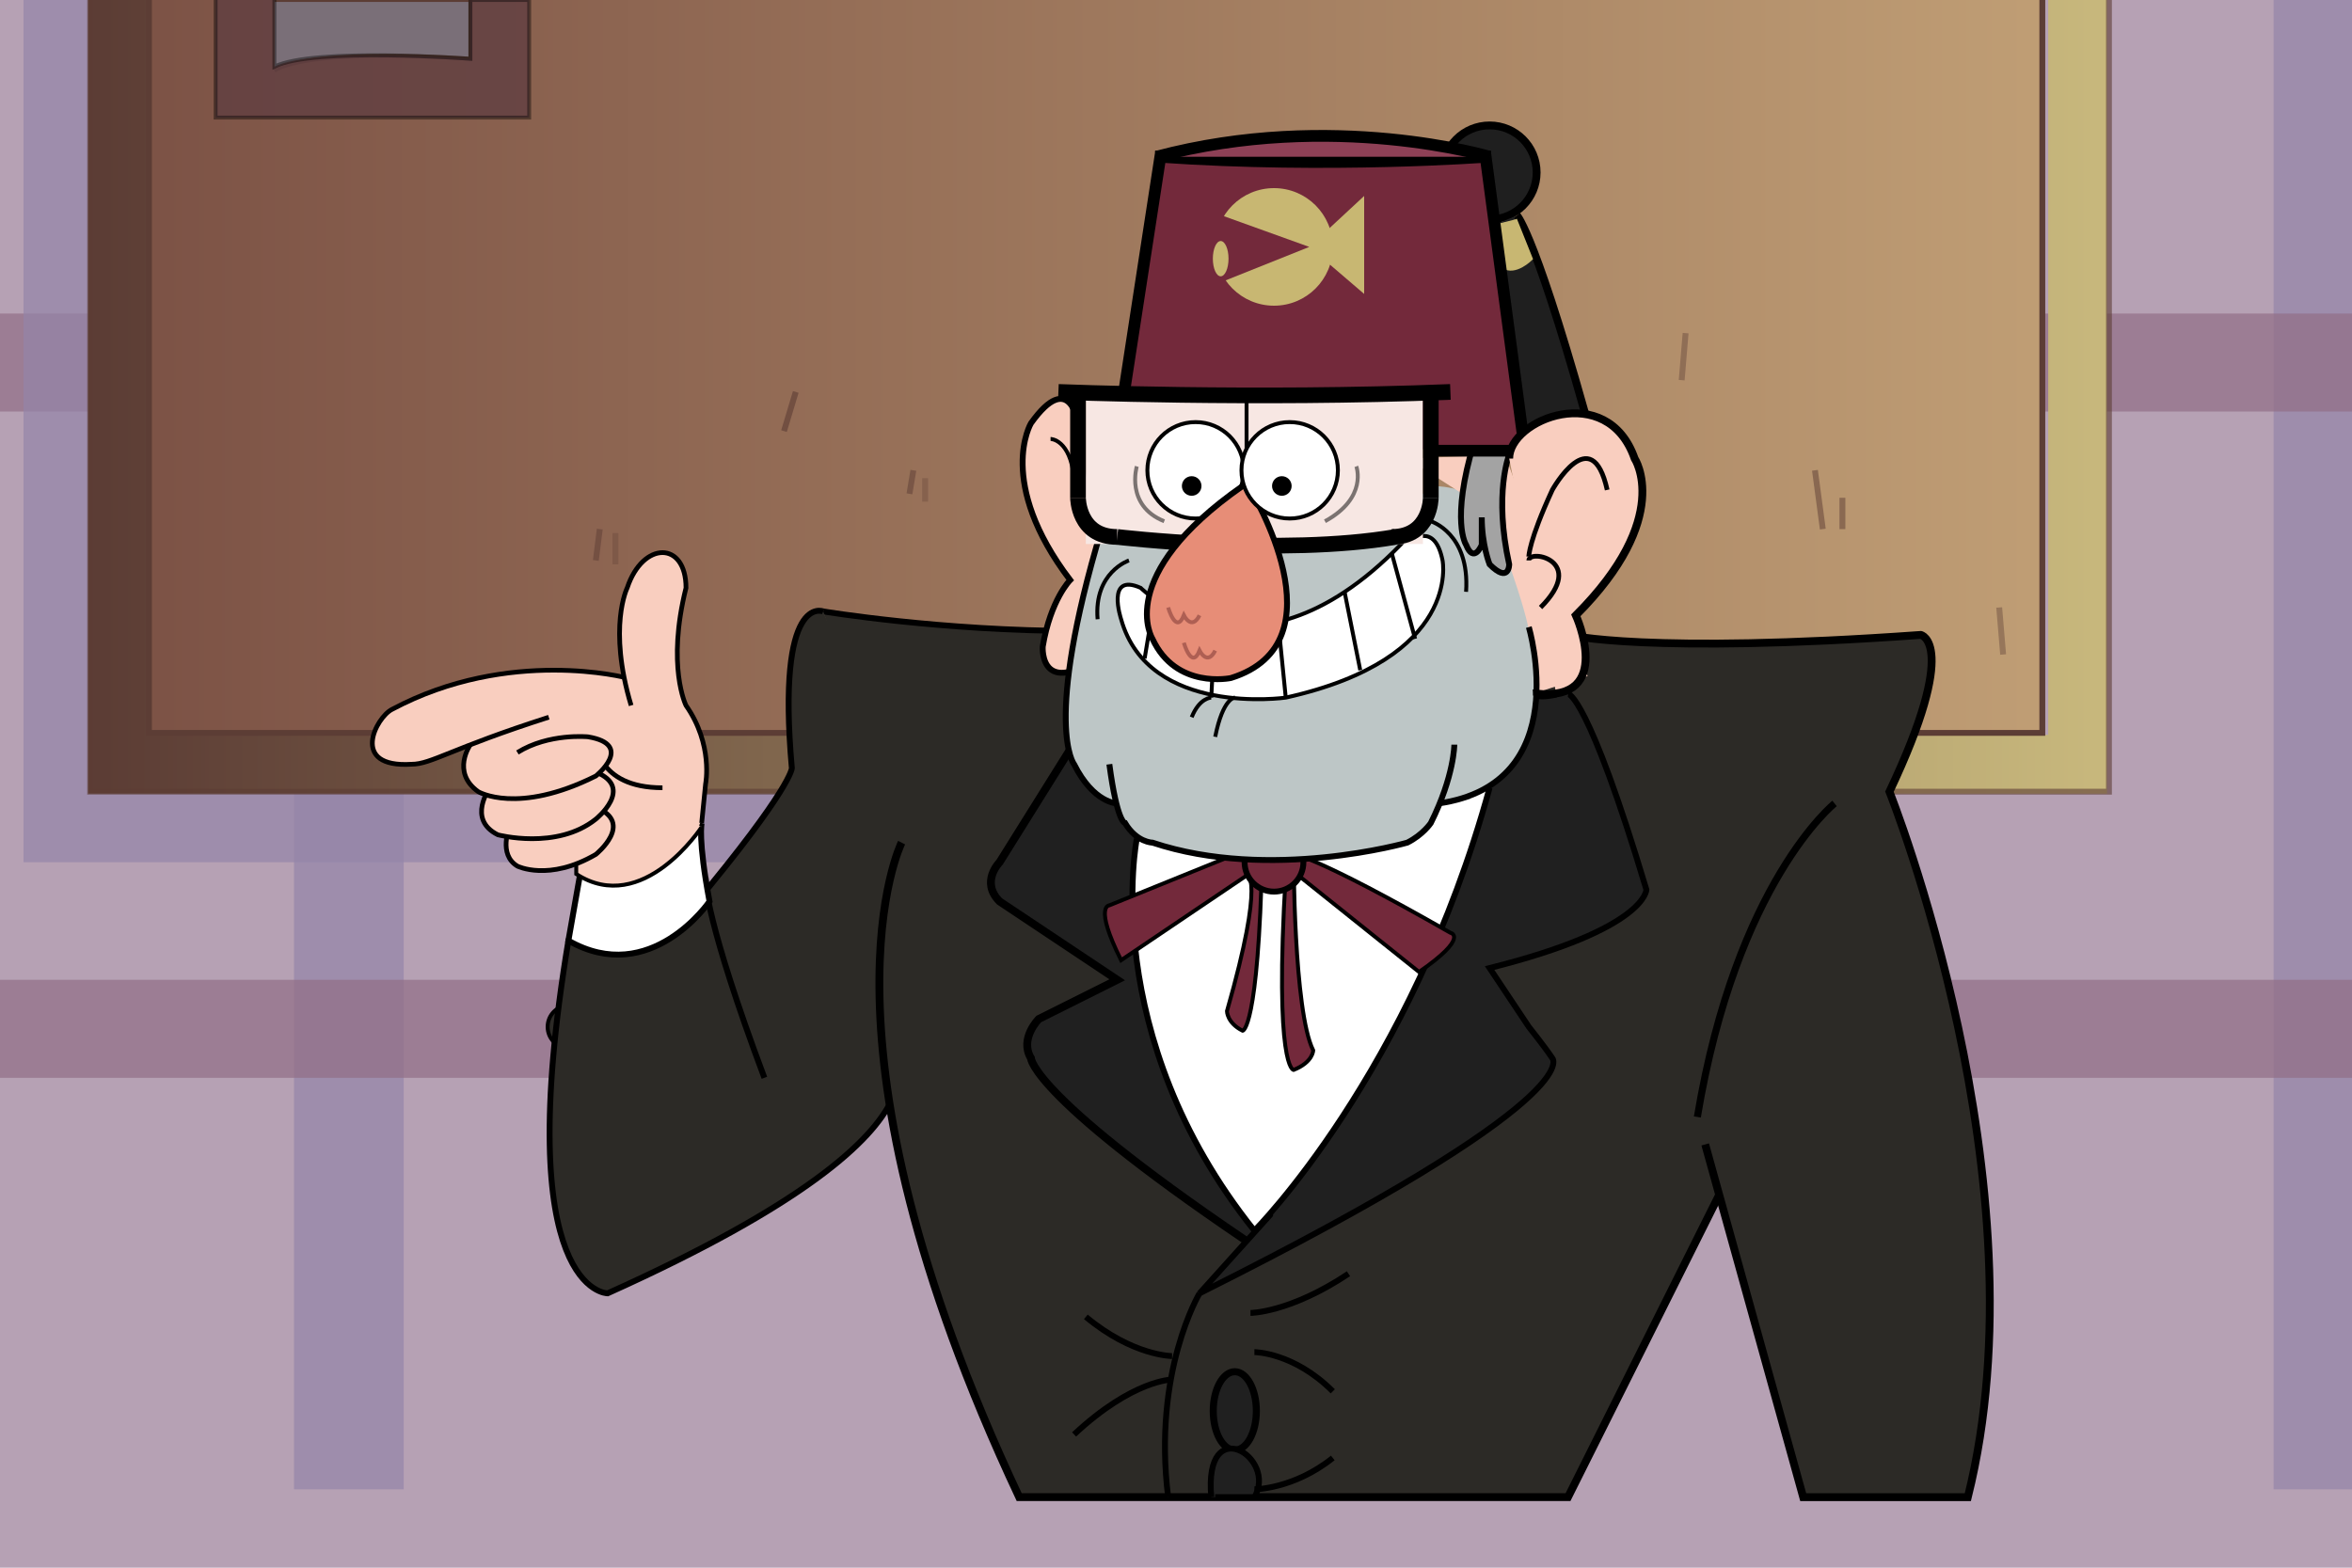  <svg xmlns="http://www.w3.org/2000/svg" height="400" viewBox="0 0 600 380" preserveAspectRatio="xMinYMin meet">
    <rect width="100%" height="100%" fill="#B6A1B4"/>
    <!-- background -->
    <!-- background line vertical right-->
    <path d="M 580 0
            c 0 0, 0 0, 0 380
            c 0 0, 0 0, 20 0
            c 0 0, 0 0, 0 -380
            " fill="#9585A9" fill-opacity="0.7" />
    <!-- background line vertical left -->
    <path d="M 75 0
            c 0 0, 0 0, 0 380
            c 0 0, 0 0, 28 0
            c 0 0, 0 0, 0 -380
            " fill="#9585A9" fill-opacity="0.7" />
    <!-- background line horizontally bottom -->
    <path d="M 0 250
            c 0 0, 0 0, 600 0
            c 0 0, 0 0, 0 25
            c 0 0, 0 0, -600 0
            " fill="#926E86" fill-opacity="0.7" />
    <!-- background line horizontally top -->
    <path d="M 0 80
            c 0 0, 0 0, 600 0
            c 0 0, 0 0, 0 25
            c 0 0, 0 0, -600 0
            " fill="#926E86" fill-opacity="0.7" />
    <!-- board -->
    <!-- line over board -->
    <path d="M 6 0
            c 0 0, 0 0, 0 220
            c 0 0, 0 0, 220 0
            c 0 0, 0 0, 0 -220
            " fill="#9585A9" fill-opacity="0.7" />
    <defs>
        <linearGradient id="gradBorderBoard">
            <stop offset="0%" stop-color="#5C3D35"/>
            <stop offset="100%" stop-color="#C7B77C"/>
        </linearGradient>
        </defs>
    <defs>
        <linearGradient id="gradBoard">
            <stop offset="0%" stop-color="#7D5346"/>
            <stop offset="100%" stop-color="#BF9D74"/>
        </linearGradient>
    </defs>
    <path d="M 30 0
            c 0 0, 0 0, 0 195
            c 0 0, 0 0, 500 0
            c 0 0, 0 0, 0 -195
            " stroke="url(#gradBorderBoard)" stroke-width="15" fill="none" />
    <path d="M 38 0
            c 0 0, 0 0, 0 187
            c 0 0, 0 0, 483 0
            c 0 0, 0 0, 0 -187
            " stroke="#5C3D35" stroke-width="1.5" fill="url(#gradBoard)" />
    <path d="M 23 0
            c 0 0, 0 0, 0 202
            c 0 0, 0 0, 515 0
            c 0 0, 0 0, 0 -202
            " stroke="#5C3D35" stroke-width="1.5" stroke-opacity="0.6" fill="none" />
    <!-- lines on board -->
    <path d="M 203 100
            c 0 0, 0 0, -3 10
            " stroke="#5C3D35" stroke-width="1.5" stroke-opacity="0.6" fill="none" />
    <path d="M 430 85
            c 0 0, 0 0, -1 12
            " stroke="#5C3D35" stroke-width="1.5" stroke-opacity="0.4" fill="none" />
    <path d="M 510 155
            c 0 0, 0 0, 1 12
            " stroke="#5C3D35" stroke-width="1.5" stroke-opacity="0.4" fill="none" />
    <path d="M 233 120
            c 0 0, 0 0, -1 6
            " stroke="#5C3D35" stroke-width="1.5" stroke-opacity="0.5" fill="none" />
    <path d="M 236 122
            c 0 0, 0 0, 0 6
            " stroke="#5C3D35" stroke-width="1.5" stroke-opacity="0.3" fill="none" />
    <path d="M 153 135
            c 0 0, 0 0, -1 8
            " stroke="#5C3D35" stroke-width="1.5" stroke-opacity="0.5" fill="none" />
    <path d="M 157 136
            c 0 0, 0 0, 0 8
            " stroke="#5C3D35" stroke-width="1.5" stroke-opacity="0.3" fill="none" />
    <path d="M 463 120
            c 0 0, 0 0, 2 15
            " stroke="#5C3D35" stroke-width="1.5" stroke-opacity="0.5" fill="none" />
    <path d="M 470 127
            c 0 0, 0 0, 0 8
            " stroke="#5C3D35" stroke-width="1.5" stroke-opacity="0.5" fill="none" />
    <!-- foto on board -->
    <path d="M 70 0
            c 0 0, 0 0, 50 0
            c 0 0, 0 0, 0 15
            c 0 0, -40 -3, -50 3
            " stroke="#5C3D35" fill="#7A6F78" />
    <path d="M 55 0
            c 0 0, 0 0, 0 30
            c 0 0, 0 0, 80 0
            c 0 0, 0 0, 0 -30
            c 0 0, 0 0, -15 0
            c 0 0, 0 0, 0 15
            c 0 0, -40 -3, -50 2
            c 0 0, 0 0, 0 -19
            " stroke="black" stroke-opacity="0.4" fill="#603F41" fill-opacity="0.8" />
    <!-- body -->
    <!-- left shoulder -->
    <path d ="M 210 156
            c 0 0, 30 5, 65 5
            c 0 0, 0 0, 0 185
            " stroke="black" stroke-width="1.5" fill="#2C2A26" />
    <path d ="M 210 156
            c 0 0, -12 -5, -8 40
            c 0 0, 0 5, -25 35
            c 0 0, 0 0, 10 65
            c  0 0, 0 0, 60 -50
            " stroke="black" stroke-width="1.5" fill="#2C2A26" />
    <!-- left shoulder button -->
    <circle r="5.5" cx="24.2%" cy="65.5%" stroke="black" fill="#2C2A26" />
    <!-- left sleeve -->
    <path d ="M 187 220
            c 0 0, 0 0 , 0 60
            c 0 0, 0 0, 70 0
            " stroke="none" fill="#2C2A26" />
    <path d ="M 225 265
            c 0 0, 30 20, -70 65
            c 0 0, -25 0, -10 -90
            c 0 0, 0 0, 35 -15
            c 0 0, 0 10, 15 50
            " stroke="black" stroke-width="1.5" fill="#2C2A26" />
    <!-- left sleeve white part -->
    <path d ="M 179 210
            c 0 0, -1 4, 2 20
            c 0 0, -15 22, -36 10
            c 0 0, 0 0, 3 -17
            c 0 0, 15 5, 30 -12
            " stroke="black" stroke-width="1.5" fill="#fff" />
    <!-- body -->
    <path d="M 230 215
            c  0 0, -25 50, 30 167
            c 0 0, 0 0, 140 0
            c 0 0, 0 0, 40 -80
            c 0 0, 0 0, 0 -138
            " stroke="black" stroke-width="2" fill="#2C2A26" />
    <path d="M 306 330
            c  0 0, -12 20, -8 52
            " stroke="black" stroke-width="1.5" fill="#2C2A26" />
    <ellipse rx="5.5" ry="2.5%" cx="52.5%" cy="90%" stroke="black" stroke-width="1.8" fill="#202020"/>
    <path d="M 310 382
            c  0 0, 0 0, 10 0
            c 6 -10, -13 -22, -11 0
            " stroke="black" stroke-width="1.5" fill="#202020" />
    <path d="M 319 335
            c  0 0, 10 0, 25 -10
            " stroke="black" stroke-width="1.5" fill="#2C2A26" />
    <path d="M 320 380
            c  0 0, 10 0, 20 -8
            " stroke="black" stroke-width="1.5" fill="#2C2A26" />
    <path d="M 320 345
            c  0 0, 10 0, 20 10
            " stroke="black" stroke-width="1.5" fill="#2C2A26" />
    <path d="M 299 346
            c  0 0, -10 0, -22 -10
            " stroke="black" stroke-width="1.5" fill="#2C2A26" />
    <path d="M 299 352
            c  0 0, -10 0, -25 14
            " stroke="black" stroke-width="1.5" fill="#2C2A26" />
    <!-- right shoulder -->
    <path d ="M 400 162
            c 0 0, 20 5, 90 0
            c 0 0, 10 2, -8 40
            c 0 0, 40 100, 20 180
            c 0 0, 0 0, -42 0
            c 0 0, 0 0, -25 -90
            " stroke="black" stroke-width="2" fill="#2C2A26" />
    <path d ="M 468 205
            c 0 0, -25 20, -35 80
            " stroke="black" stroke-width="1.8" fill="none" />
    <!-- hair -->
    <!-- jacket -->
    <!-- jacket collar left -->
    <path d="M 280 180
            c 0 0, 0 0, -25 40
            c 0 0, -5 5, 0 10
            c 0 0, 0 0, 30 20
            c 0 0, 0 0, -20 10
            c 0 0, -5 5, -2 10
            c 0 0, 0 10, 60 50
            c 0 0, 0 0, 40 -90 
            " stroke="black" stroke-width="2" fill="#202020" />
    <!-- jacket collar right -->
    <path d="M 400 177
            c 0 0, 5 0, 20 50
            c 0 0, 0 10, -40 20
            c 0 0, 0 0, 10 15
            c 0 0, 4 5, 6 8
            c 0 0, 10 10, -90 60
            c 0 0, 0 0, 18 -20
            c 0 0, 0 0, 0 -120
            " stroke="black" stroke-width="1.5" fill="#202020" />
    <!-- T-shirt -->
    <!-- T-shirt white part -->
    <path d="M 290 214
            c 0 0, -10 50, 30 100
            c 0 0, 40 -40, 60 -113
            " stroke="black" stroke-width="1.5" fill="#fff" />
    <!-- bow top right -->
    <path d="M 330 218
            c 0 0, 5 0, 40 20
            c 0 0, 5 1, -8 10
            c 0 0, 0 0, -50 -40
            " stroke="black" fill="#73293B" />
    <!-- bow top left -->
    <path d="M 320 216
            c 0 0, 0 0, -37 15
            c 0 0, -4 0, 3 14
            c 0 0, 0 0, 40 -27
            " stroke="black" fill="#73293B" />
    <!-- bow bottom -->
    <path d="M 330 218
            c 0 0, 0 40, 5 50
            c 0 0, 0 3, -5 5
            c 0 0, -5 0, -2 -50
            c 0 0, 0 0, -10 0
            c 0 0, 5 0, -5 35
            c 0 0, 0 3, 4 5
            c 0 0, 4 0, 5 -45
            " stroke="black" fill="#73293B" />
    <circle r="7.5" cx="325" cy="220" stroke="black" stroke-width="1.5" fill="#73293B" />
    <!-- ear right part -->
    <path d="M 385 119
            c 0 0, -10 0, 0 60
            c 0 0, 0 0, 20 -6.5
            " fill="#F9CEBF" />
    <!-- left ear -->
    <path d="M 275 108
            c 0 0, -2 -14, -12 0
            c 0 0, -9 15, 10 40
            c 0 0, -5 5, -7 17
            c 0 0, -1 15, 18 0
            " stroke="black" stroke-width="1.5" fill="#F9CEBF" />
    <path d="M 268 112
            c 0 0, 5 0, 6 10
            " stroke="black" fill="none" />
    <!-- face -->
    <path d="M 390 164
            c 0 0, 2 0, -5 -20
            c 0 0, 0 -20, -20 -20
            c 0 0, 0 0, -80 80
            c 0 0, 0 0, 90 0
            " fill="#BDC6C6"/>
    <!-- face light part -->
    <path d="M 384 116
            c 0 0, 0 0, 0 17
            c 0 0, 0 0, -25 -16
            " fill="#F9CEBF"/>
    <!-- face grey part -->
    <path d="M 390 160
            c 0 0, 12 40, -23 45
            " stroke="black" stroke-width="1.5" fill="#BDC6C6"/>
    <path d="M 285 205
            c 0 0, -6 0, -11 -10
            c 0 0, -8 -10, 7 -60
            c 0 0, 0 0, 80 0
            " stroke="black" stroke-width="1.5" fill="#BDC6C6"/>
    <path d="M 371 190
            c 0 0, 0 8, -6 20
            c 0 0, -2 3, -6 5
            c 0 0, -35 10, -65 0
            c 0 0, -4 0, -7 -5
            c 0 0, -2 0, -4 -15
            " stroke="black" stroke-width="1.5" fill="#BDC6C6"/>
    <!-- mouth -->
    <path d="M 360 138
            c 0 0, 6 -5, 8 5
            c 0 0, 5 25, -40 35
            c 0 0, -35 5, -42 -20
            c 0 0, -4 -12, 5 -8
            c 0 0, 30 30, 70 -15
            " stroke="black" fill="white" />
    <!-- teeth -->
    <path d="M 343 151
            c 0 0, 0 0, 4 20
            " stroke="black" fill="none" />
    <path d="M 326 158
            c 0 0, 0 0, 2 20
            " stroke="black" fill="none" />
    <path d="M 310 158
            c 0 0, 0 0, -1 20
            " stroke="black" fill="none" />
    <path d="M 295 150
            c 0 0, 0 0, -3 18
            " stroke="black" fill="none" />
    <path d="M 355 141
            c 0 0, 0 0, 6 22
            " stroke="black" fill="none" />
    <!-- smile line -->
    <path d="M 288 143
            c 0 0, -9 3, -8 15
            " stroke="black" fill="none" />
    <path d="M 365 133
            c 0 0, 10 3, 9 18
            " stroke="black" fill="none" />
    <path d="M 315 178
            c 0 0, -3 0, -5 10
            " stroke="black" fill="none" />
    <path d="M 309 178
            c 0 0, -3 0, -5 5
            " stroke="black" fill="none" />
    <path d="M 385 116
            c 0 0, -4 10, 0 28
            c 0 0 , 0 5, -5 0
            c 0 0, -2 -5, -2 -12
            c 0 0, 0 0, 0 7
            c 0 0, -2 5, -4 0
            c 0 0 , -4 -6, 2 -26
            " stroke="black" stroke-width="1.5" fill="#A3A3A3"/>
    <!-- cap -->
    <!-- cap rope -->
    <circle r="12" cx="380" cy="44" stroke="black" stroke-width="2" fill="#1F1F1F" />
    <path d="M 387 55
            c 0 0, 5 5, 20 60
            c 0 0, 0 0, -20 0
            c 0 0, 0 0, -10 -56
            " stroke="black" stroke-width="2" fill="#1F1F1F"/>
    <path d="M 386.5 56
                    c 0 0, 0 0, 4 10
                    c 0 0, -4 4, -7 2
                    c 0 0, 0 0, -5 -10
                    " stroke="#C8B772" fill="#C8B772" />
    <!-- cap body -->
    <path d="M 366 115
            l 23 0
            l -10 -75
            c 0 0, -40 3, -83 0
            l  -10 65
    " stroke="black" stroke-width="3" fill="#73293B" />
    <path d="M 380 40
            c 0 0, -40 -12, -85 0
    " stroke="black" stroke-width="3" fill="#8E4056" />
    <!-- cap picture -->
    <circle r="15" cx="325" cy="63" fill="#C8B772" />
    <path d="M 309 54
            c 0 0, 0 0, 0 19
            c 0 0, 0 0, 25 -10
    " fill="#73293B" />
    <path d="M 348 50
            c 0 0, 0 0, 0 25
            c 0 0, 0 0, -14 -12
    " fill="#C8B772" />
    <ellipse rx="2" ry="4.5" cx="51.9%" cy="16.5%" fill="#C8B772"/>
    <!-- glasses -->
    <!-- background -->
    <rect width="86px" height="9.7%" x="277px" y="100px" fill="#F7E7E3"/>
    <!-- frame -->
    <path d="M 270 100
            c 0 0, 50 2, 100 0
    " stroke="black" stroke-width="4" fill="none" />
    <path d="M 275 100
            c 0 0, 0 0, 0 27
    " stroke="black" stroke-width="4" fill="none" />
    <path d="M 275 127
            c 0 0, 0 10, 10 10
    " stroke="black" stroke-width="4" fill="none" />
    <path d="M 285 137
            c 0 0, 42 5, 71 0
    " stroke="black" stroke-width="4" fill="none" />
    <path d="M 365 100
            c 0 0, 0 0, 0 27
    " stroke="black" stroke-width="4" fill="none" />
    <path d="M 365 127
            c 0 0, 0 10, -10 10
    " stroke="black" stroke-width="4" fill="none" />
    <path d="M 318 100
            c 0 0, 0 0, 0 38
    " stroke="black" fill="none" />
    <!-- left eye -->
    <circle r="12.3" cx="305" cy="120" stroke="black" fill="white" />
    <!-- nose -->
    <path d="M 319 125
            c 0 0 , 24 39, -5 48
            c 0 0, -14 3, -20 -10
            c 0 0 , -10 -16, 23 -39
    " stroke="black" stroke-width="1.5" fill="#E78D77" />
    <path d="M 298 155
            c 0 0, 2 7, 4 2
            c 0 0, 2 4, 4 0
    " stroke="#763230" stroke-opacity="0.5" fill="none" />
    <path d="M 302 164
            c 0 0, 2 7, 4 2
            c 0 0, 2 4, 4 0
    " stroke="#763230" stroke-opacity="0.5" fill="none" />
    <!-- right eye -->
    <circle r="12.3" cx="329" cy="120" stroke="black" fill="white" />
    <!-- left black circle eye -->
    <circle r="2" cx="327" cy="124" stroke="black" fill="black" />
    <!-- right black circle eye -->
    <circle r="2" cx="304" cy="124" stroke="black" fill="black" />
    <!-- left line eye -->
    <path d="M 290 119
            c 0 0, -3 10, 7 14
    " stroke="black" stroke-opacity="0.5" fill="none" />
    <!-- right line eye -->
    <path d="M 346 119
            c 0 0, 3 8, -8 14
    " stroke="black" stroke-opacity="0.5" fill="none" />
    <!-- ear right -->
    <path d="M 385 117
            c 0 -10, 25 -20, 32 0
            c 0 0, 10 15, -15 40
            c 0 0, 10 22, -10 20
            c 0 0, 0 1, 5 -0
            " stroke="black" stroke-width="2" fill="#F9CEBF" />
    <path d="M 390 143
            c 0 -3, 15 0, 3 12
            " stroke="black" stroke-width="1.2" fill="none" />
    <path d="M 390 142
            c 0 0, 0 -4, 6 -17
            c 0 0, 10 -18, 14 0
            " stroke="black" stroke-width="1.2" fill="none" />
    <!-- left arm -->
    <!-- body -->
    <path d="M 120 190
            c 0 0, 0 0 , 0 -17
            c 0 0, 0 0, 50 0
            c 0 0, 0 0, 9 36
            c 0 0, 0 0, -2 5
            "  stroke-width="1.2" fill="#F9CEBF" />
    <path d="M 179 211
            c 0 0, -15 23, -32 12
            c 0 0, 0 0, 0 -30
            " stroke="black" fill="#F9CEBF" />
    <path d="M 152 189
            c 0 0, 0 12 , 17 12
            " stroke="black" stroke-width="1.2" fill="#F9CEBF" />
    <!-- little finger -->
    <path d="M 130 211
            c 0 0, -3 7, 2 10
            c 0 0, 8 4, 20 -3
            c 0 0, 10 -8, 0 -12
            " stroke="black" stroke-width="1.2" fill="#F9CEBF" />
    <!-- annulary -->
    <path d="M 125 201
            c 0 0, -6 8, 2 12
            c 0 0, 15 4, 25 -4
            c 0 0, 10 -8, 0 -12
            " stroke="black" stroke-width="1.2" fill="#F9CEBF" />
    <!-- middle finger -->
    <path d="M 120 190
            c 0 0, -5 7, 2 12
            c 0 0, 10 6, 30 -4
            c 0 0, 10 -8, -2 -10
            c 0 0, -10 -1, -18 4
            " stroke="black" stroke-width="1.2" fill="#F9CEBF" />
    <!-- forefinger -->
    <path d="M 160 173
            c 0 0, -30 -8, -60 8
            c -4 2, -11 15, 5 14
            c 5 0, 10 -4, 35 -12
            " stroke="black" stroke-width="1.2" fill="#F9CEBF" />
    <!-- thumb -->
    <path d="M 179 210
            c 0 0, 0 0, 1 -10
            c 0 0, 2 -10, -5 -20
            c 0 0, -5 -10, 0 -30
            c 0 -12, -11 -12, -15 0
            c 0 0, -5 10, 1 30
            " stroke="black" stroke-width="1.2" fill="#F9CEBF" />
</svg>
